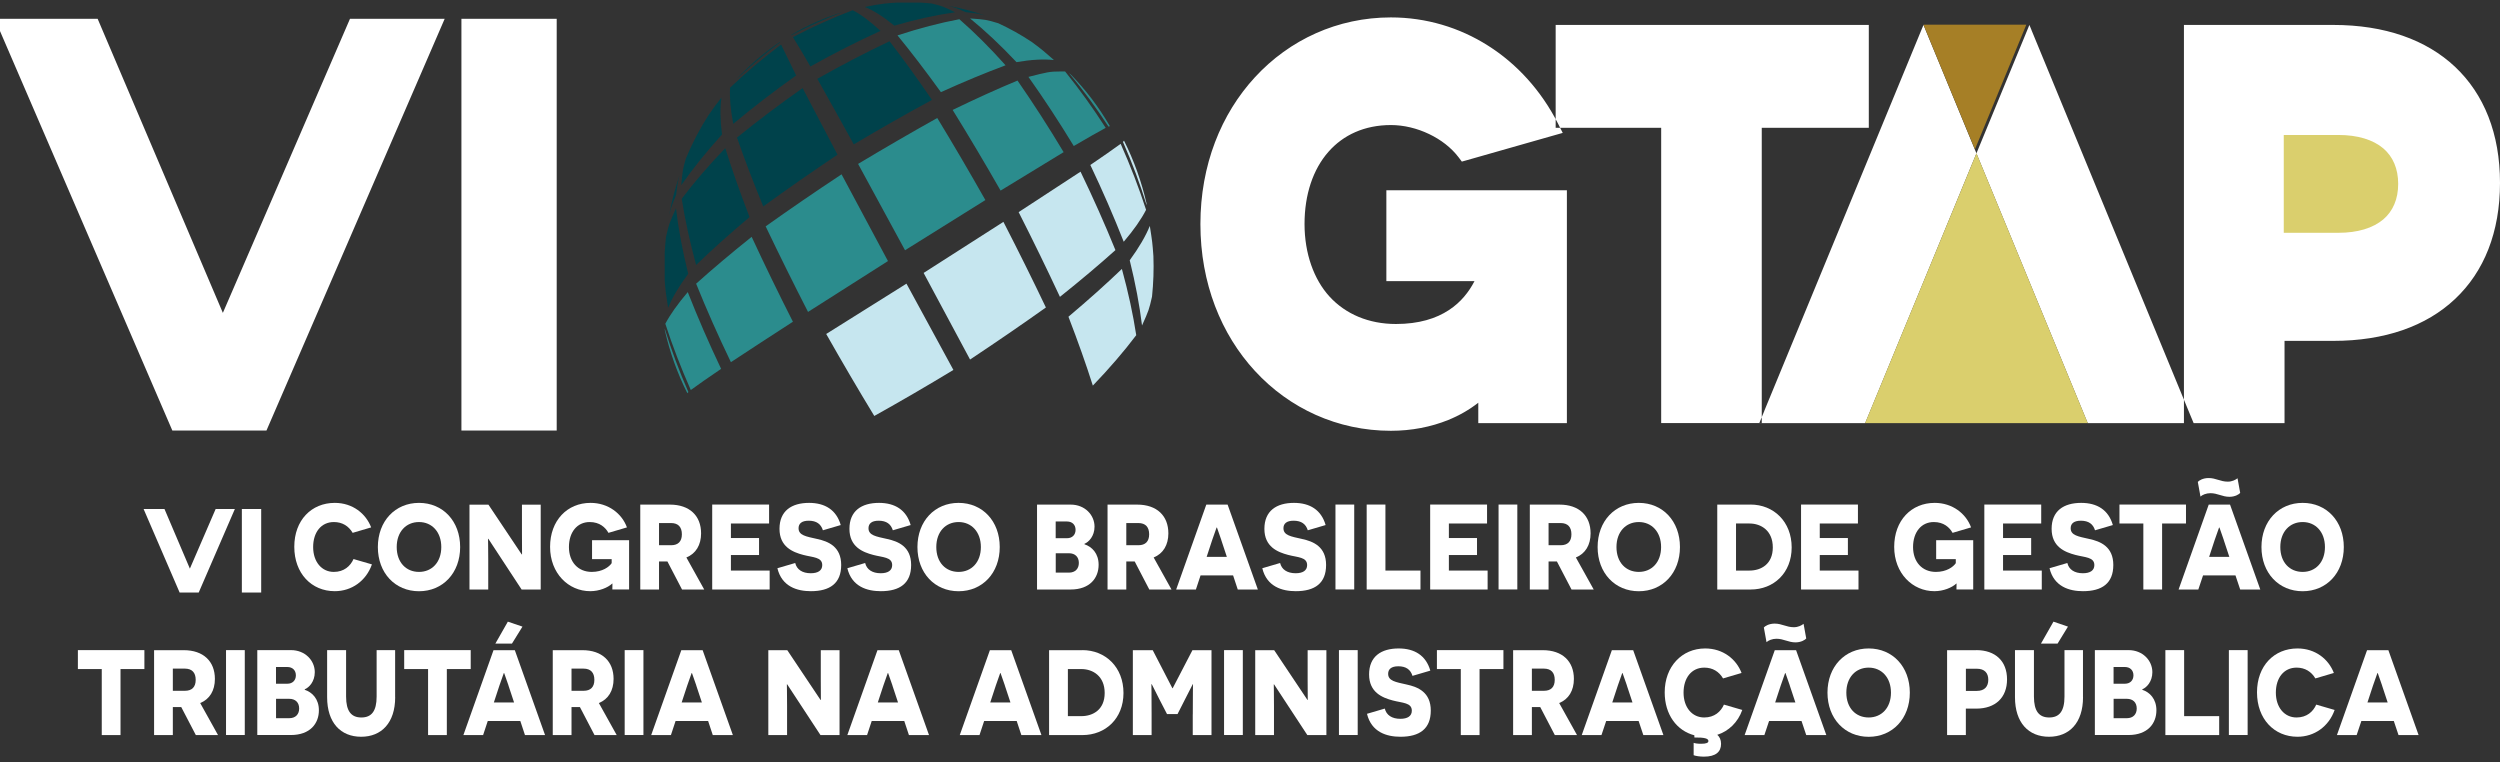 <svg width="351" height="107" viewBox="0 0 351 107" fill="none" xmlns="http://www.w3.org/2000/svg">
<rect x="0" y="0" width="351" height="107" fill="#333333" stroke="none"/>
<g clip-path="url(#clip0_544_2925)">
<path fill-rule="evenodd" clip-rule="evenodd" d="M93.354 46.391C93.354 46.391 93.354 46.391 93.354 46.407C93.354 46.407 93.354 46.415 93.354 46.422C94.037 49.426 95.081 52.375 96.505 55.206C96.519 55.17 96.567 55.115 96.649 55.042C95.349 52.08 94.241 49.111 93.325 46.133C93.325 46.274 93.325 46.282 93.347 46.399L93.354 46.391ZM93.412 45.453C94.097 44.154 95.148 42.673 96.563 41.01C97.963 44.577 99.524 48.169 101.246 51.788C99.467 52.993 98.047 53.983 96.987 54.76C95.611 51.663 94.419 48.563 93.412 45.46V45.453ZM97.735 39.829C99.208 43.479 100.836 47.153 102.62 50.85C105.268 49.103 108.17 47.21 111.325 45.171C109.282 41.145 107.352 37.172 105.534 33.251C102.661 35.55 100.061 37.743 97.735 39.829ZM107.498 31.78C110.937 29.334 114.489 26.899 118.153 24.474C120.268 28.438 122.441 32.497 124.671 36.653C120.834 39.083 117.093 41.463 113.448 43.794C111.366 39.727 109.383 35.722 107.498 31.78ZM120.477 23.012C122.625 26.949 124.822 30.99 127.067 35.136C130.908 32.721 134.669 30.372 138.347 28.088C136.098 24.115 133.846 20.274 131.592 16.567C127.952 18.6 124.246 20.749 120.477 23.012ZM133.757 15.432C137.004 13.858 140.038 12.484 142.858 11.31C145.069 14.496 147.228 17.847 149.333 21.361C146.628 22.999 143.678 24.798 140.484 26.759C138.244 22.842 136 19.067 133.75 15.432H133.757ZM155.628 17.779C155.772 17.716 155.772 17.716 155.837 17.724C154.254 14.995 152.391 12.554 150.312 10.434C150.312 10.434 150.312 10.434 150.304 10.434C150.218 10.348 150.204 10.348 150.103 10.27C152.045 12.601 153.89 15.107 155.635 17.787L155.628 17.779ZM144.391 10.794C146.573 13.871 148.695 17.106 150.758 20.501C152.599 19.422 154.093 18.572 155.24 17.951C153.441 15.151 151.542 12.512 149.542 10.036C149.268 10.036 149.031 10.036 148.815 10.036C147.391 10.036 147.045 10.121 144.398 10.794H144.391ZM126.002 4.959C127.93 7.316 129.964 9.976 132.103 12.937C135.34 11.472 138.367 10.215 141.182 9.167C138.985 6.706 136.822 4.55 134.693 2.699C131.973 3.21 129.079 3.966 126.009 4.967L126.002 4.959ZM142.714 8.721C140.503 6.37 138.331 4.326 136.196 2.589C138.391 2.746 138.463 2.753 140.153 3.262C141.758 3.997 143.311 4.865 144.808 5.859C146.247 6.915 146.34 7.001 147.973 8.432C146.544 8.27 144.791 8.367 142.714 8.721Z" fill="#2B8C8D"/>
<path fill-rule="evenodd" clip-rule="evenodd" d="M116.002 46.896C118.251 50.864 120.501 54.699 122.75 58.401C126.405 56.363 130.108 54.209 133.858 51.941C131.71 48.009 129.513 43.97 127.268 39.825C123.427 42.244 119.671 44.599 116.002 46.888V46.896ZM150.01 44.471C151.348 47.939 152.489 51.161 153.434 54.139C155.746 51.735 157.777 49.375 159.528 47.06C159.082 44.135 158.41 41.035 157.513 37.76C155.288 39.893 152.789 42.127 150.017 44.463L150.01 44.471ZM158.614 36.54C159.919 34.751 160.859 33.145 161.434 31.721C161.787 33.966 161.801 34.091 161.938 35.961C162.01 37.861 161.938 39.762 161.744 41.647C161.326 43.485 161.298 43.556 160.341 45.699C159.991 42.836 159.415 39.786 158.614 36.547V36.54ZM129.671 38.323C133.503 35.877 137.24 33.486 140.88 31.15C142.976 35.223 144.964 39.23 146.844 43.172C143.415 45.608 139.866 48.043 136.196 50.478C134.081 46.52 131.909 42.469 129.678 38.323H129.671ZM143.017 29.782C146.168 27.738 149.065 25.845 151.707 24.103C153.492 27.8 155.125 31.471 156.607 35.116C154.281 37.202 151.684 39.389 148.815 41.679C146.993 37.773 145.06 33.807 143.017 29.782ZM153.082 23.164C154.803 26.778 156.367 30.371 157.772 33.943C159.187 32.279 160.233 30.785 160.909 29.461C159.902 26.358 158.712 23.269 157.341 20.192C156.276 20.969 154.856 21.96 153.082 23.164ZM157.664 19.918C157.787 19.801 157.787 19.801 157.808 19.746C159.233 22.578 160.276 25.527 160.967 28.538V28.554C160.988 28.679 160.988 28.694 160.995 28.827C160.075 25.85 158.964 22.883 157.664 19.926V19.918Z" fill="#C6E6EF"/>
<path fill-rule="evenodd" clip-rule="evenodd" d="M103.469 19.309C104.505 22.291 105.735 25.517 107.16 28.984C110.508 26.554 113.983 24.132 117.585 21.718C115.805 18.323 114.172 15.207 112.685 12.371C109.472 14.623 106.402 16.939 103.476 19.316L103.469 19.309ZM93.786 43.939C93.786 43.939 93.786 43.939 93.786 43.932C93.786 43.932 93.786 43.924 93.786 43.916C93.786 43.916 93.786 43.932 93.786 43.939ZM95.714 27.905C97.474 25.574 99.512 23.206 101.829 20.803C102.764 23.796 103.901 27.021 105.239 30.478C102.467 32.809 99.966 35.051 97.735 37.205C96.838 33.899 96.165 30.799 95.714 27.905ZM135.585 1.71C137.06 1.866 137.182 1.882 138.319 2.187C136.628 1.584 134.887 1.131 133.124 0.81C134.182 1.092 134.29 1.139 135.592 1.71H135.585ZM93.325 35.453V39.356C93.44 40.904 93.484 41.163 93.8 43.22C94.38 41.791 95.323 40.198 96.627 38.441C95.822 35.203 95.249 32.139 94.908 29.25C93.951 31.393 93.915 31.456 93.498 33.317C93.426 34.029 93.361 34.741 93.325 35.453ZM111.059 4.909C111.059 4.909 111.095 4.901 111.117 4.94C113.505 3.694 115.899 2.614 118.297 1.702C115.829 2.453 113.397 3.516 111.059 4.909ZM111.325 5.214C114.126 3.754 116.925 2.494 119.721 1.436C120.844 2.004 122.143 2.972 123.621 4.338C120.359 5.824 117.079 7.49 113.779 9.336C112.762 7.568 111.944 6.194 111.325 5.214ZM93.951 30.181C94.304 28.28 94.793 26.419 95.412 24.596C95.117 25.73 95.102 25.848 94.93 27.357C94.318 28.859 94.26 28.992 93.951 30.181ZM125.93 0.364H129.175C129.714 0.388 130.254 0.435 130.793 0.489C132.304 0.849 132.369 0.88 134.096 1.725C131.414 2.101 128.57 2.726 125.563 3.602C124.014 2.33 122.633 1.457 121.419 0.982C122.88 0.685 122.995 0.669 124.175 0.505C124.757 0.442 125.347 0.396 125.937 0.364H125.93ZM99.512 16.11C98.253 18.057 97.181 20.122 96.289 22.273C95.843 23.845 95.843 23.924 95.649 25.996C97.275 23.665 99.181 21.295 101.368 18.886C101.105 16.8 101.081 15.072 101.297 13.7C100.34 14.928 100.275 15.007 99.512 16.117V16.11ZM103.404 11.104C105.337 9.273 107.383 7.547 109.541 5.926C109.551 5.889 109.551 5.868 109.541 5.863C107.268 7.38 105.225 9.148 103.397 11.104H103.404ZM114.75 11.065C118.141 9.146 121.522 7.388 124.894 5.793C126.784 8.238 128.769 10.984 130.851 14.029C127.235 15.984 123.575 18.065 119.872 20.271C118.026 16.923 116.318 13.854 114.75 11.065ZM102.498 12.316C104.738 10.178 107.126 8.16 109.664 6.262C110.167 7.315 110.872 8.76 111.779 10.595C108.69 12.785 105.745 15.051 102.944 17.392C102.56 15.348 102.414 13.656 102.505 12.316H102.498Z" fill="#00424B"/>
<path fill-rule="evenodd" clip-rule="evenodd" d="M247.711 57.675L269.754 4.229L270.057 3.501H284.927L284.215 5.23L262.172 58.676L261.869 59.404H247.006L247.718 57.675H247.711ZM218.847 59.404H207.552V56.541C206.315 57.511 204.897 58.332 203.336 58.966C200.919 59.943 198.178 60.483 195.278 60.483C187.804 60.483 181.048 57.354 176.199 52.09C171.451 46.944 168.537 39.763 168.537 31.464C168.537 23.165 171.451 15.985 176.199 10.838C181.048 5.574 187.804 2.445 195.278 2.445C200.235 2.445 204.905 3.861 208.912 6.403C212.977 8.969 216.365 12.708 218.71 17.283L219.408 18.66L217.998 19.059L205.941 22.493L205.243 22.688L204.782 22.078C203.753 20.725 202.293 19.606 200.653 18.824C198.962 18.011 197.091 17.557 195.286 17.557C191.581 17.557 188.588 18.949 186.509 21.319C184.35 23.775 183.156 27.311 183.156 31.448C183.156 35.586 184.458 39.216 186.66 41.633C188.933 44.112 192.185 45.489 195.991 45.489C199.228 45.489 201.638 44.714 203.43 43.533C205.106 42.438 206.243 40.975 207.02 39.474H194.645V26.709H219.991V59.404H218.854H218.847ZM218.415 16.712V17.94H233.229V59.396H247.351V17.94H262.38V3.501H218.415V16.712ZM285.229 4.229L284.927 3.501H270.057L270.769 5.23L292.812 58.676L293.114 59.404H307.985L307.266 57.675L285.222 4.229H285.229ZM320.748 47.859V59.404H306.625V3.501H327.597C334.82 3.501 340.64 5.574 344.683 9.375C348.763 13.216 351 18.769 351 25.676C351 32.583 348.77 38.144 344.683 41.984C340.647 45.794 334.82 47.859 327.597 47.859H320.755H320.748Z" fill="white"/>
<path fill-rule="evenodd" clip-rule="evenodd" d="M277.495 21.515L261.861 59.404H293.121L277.495 21.515Z" fill="#DACF6D"/>
<path fill-rule="evenodd" clip-rule="evenodd" d="M320.64 18.958V32.685H328.302C331.028 32.685 333.172 32.02 334.618 30.8C335.964 29.65 336.705 27.96 336.705 25.817C336.705 23.674 335.964 21.992 334.618 20.835C333.172 19.615 331.028 18.95 328.302 18.95H320.64V18.958Z" fill="#DACF6D"/>
<path fill-rule="evenodd" clip-rule="evenodd" d="M277.28 20.967L270.747 5.144L270.057 3.462H271.754H283.783H284.496L283.805 5.144L277.28 20.967Z" fill="#A67F26"/>
<path d="M24.197 60.448L-0.743 2.639H13.709L35.511 53.841H27.005L49.138 2.639H62.434L37.411 60.448H24.197ZM64.783 60.448V2.639H78.161V60.448H64.783Z" fill="white"/>
<path d="M52.218 79.24C51.405 81.555 49.383 83.002 47.002 83.002C43.728 83.002 41.318 80.499 41.318 76.768C41.318 73.037 43.728 70.604 47.002 70.604C49.527 70.604 51.376 72.122 52.11 74.046L49.513 74.812C48.952 73.858 48.059 73.295 46.88 73.295C45.095 73.295 43.966 74.726 43.966 76.807C43.966 78.888 45.175 80.296 46.865 80.296C48.304 80.296 49.196 79.474 49.635 78.489L52.218 79.24Z" fill="white"/>
<path d="M58.828 70.604C62.18 70.604 64.605 73.162 64.605 76.807C64.605 80.452 62.173 83.01 58.828 83.01C55.483 83.01 53.051 80.452 53.051 76.807C53.051 73.162 55.483 70.604 58.828 70.604ZM58.828 80.296C60.648 80.296 61.957 78.935 61.957 76.807C61.957 74.68 60.641 73.295 58.828 73.295C57.015 73.295 55.698 74.656 55.698 76.807C55.698 78.958 57.015 80.296 58.828 80.296Z" fill="white"/>
<path d="M68.57 75.649H68.519C68.519 75.649 68.548 77.128 68.548 78.684V82.775H65.915V70.855H68.577L73.246 77.839H73.296C73.296 77.839 73.282 76.291 73.282 74.992V70.855H75.915V82.775H73.239L68.57 75.657V75.649Z" fill="white"/>
<path d="M85.973 82.767C85.973 82.087 85.987 82.016 85.987 81.93H85.958C85.332 82.509 84.138 83.002 82.872 83.002C79.814 83.002 77.231 80.499 77.231 76.784C77.231 73.068 79.642 70.604 82.915 70.604C85.404 70.604 87.318 72.106 88.023 74.046L85.426 74.812C85.001 74.046 84.188 73.295 82.793 73.295C81.023 73.295 79.879 74.726 79.879 76.807C79.879 78.888 81.145 80.296 83.088 80.296C84.591 80.296 85.534 79.584 85.879 79.067V78.504H83.124V75.845H88.325V82.759H85.973V82.767Z" fill="white"/>
<path d="M93.699 78.833H92.527V82.767H89.894V70.847H94.059C96.814 70.847 98.433 72.411 98.433 74.883C98.433 76.517 97.699 77.73 96.368 78.27L98.872 82.767H95.757L93.707 78.833H93.699ZM94.232 76.549C95.203 76.549 95.735 76.025 95.735 75.016C95.735 74.007 95.232 73.436 94.217 73.436H92.527V76.549H94.232Z" fill="white"/>
<path d="M99.994 70.839H107.98V73.499H102.62V75.54H106.57V77.926H102.62V80.108H108.059V82.768H99.994V70.847V70.839Z" fill="white"/>
<path d="M111.65 79.052C111.866 79.951 112.636 80.483 113.83 80.483C114.83 80.483 115.442 80.108 115.442 79.341C115.442 78.199 114.125 78.27 112.78 77.91C111.29 77.519 109.441 76.768 109.441 74.249C109.441 71.731 111.132 70.604 113.593 70.604C115.83 70.604 117.427 71.59 118.039 73.717L115.535 74.453C115.269 73.585 114.643 73.107 113.542 73.107C112.542 73.107 112.118 73.53 112.118 74.163C112.118 75.165 113.168 75.321 114.701 75.665C116.312 76.009 118.103 76.752 118.103 79.326C118.103 81.899 116.521 83.002 113.844 83.002C111.931 83.002 109.772 82.368 109.146 79.779L111.65 79.044V79.052Z" fill="white"/>
<path d="M121.469 79.052C121.685 79.951 122.455 80.483 123.649 80.483C124.649 80.483 125.261 80.108 125.261 79.341C125.261 78.199 123.944 78.27 122.599 77.91C121.11 77.519 119.261 76.768 119.261 74.249C119.261 71.731 120.951 70.604 123.412 70.604C125.649 70.604 127.247 71.59 127.858 73.717L125.354 74.453C125.088 73.585 124.462 73.107 123.362 73.107C122.362 73.107 121.937 73.53 121.937 74.163C121.937 75.165 122.987 75.321 124.52 75.665C126.131 76.009 127.923 76.752 127.923 79.326C127.923 81.899 126.34 83.002 123.664 83.002C121.75 83.002 119.592 82.368 118.966 79.779L121.469 79.044V79.052Z" fill="white"/>
<path d="M134.586 70.604C137.938 70.604 140.363 73.162 140.363 76.807C140.363 80.452 137.931 83.01 134.586 83.01C131.24 83.01 128.809 80.452 128.809 76.807C128.809 73.162 131.24 70.604 134.586 70.604ZM134.586 80.296C136.406 80.296 137.715 78.935 137.715 76.807C137.715 74.68 136.399 73.295 134.586 73.295C132.773 73.295 131.456 74.656 131.456 76.807C131.456 78.958 132.773 80.296 134.586 80.296Z" fill="white"/>
<path d="M152.254 76.416C153.319 76.76 154.247 77.706 154.247 79.294C154.247 81.132 153.039 82.767 150.312 82.767H145.6V70.847H150.333C152.305 70.847 153.672 72.294 153.672 73.944C153.672 75.274 152.859 76.111 152.262 76.346V76.416H152.254ZM149.823 75.563C150.542 75.563 151.01 75.086 151.01 74.39C151.01 73.694 150.557 73.217 149.801 73.217H148.218V75.563H149.815H149.823ZM150.074 80.397C150.981 80.397 151.47 79.834 151.47 79.036C151.47 78.184 150.938 77.675 150.074 77.675H148.226V80.397H150.074Z" fill="white"/>
<path d="M159.305 78.833H158.132V82.767H155.499V70.847H159.665C162.42 70.847 164.039 72.411 164.039 74.883C164.039 76.517 163.305 77.73 161.974 78.27L164.478 82.767H161.362L159.312 78.833H159.305ZM159.837 76.549C160.808 76.549 161.341 76.025 161.341 75.016C161.341 74.007 160.837 73.436 159.823 73.436H158.132V76.549H159.837Z" fill="white"/>
<path d="M168.558 80.788L167.904 82.767H165.134L169.364 70.847H172.357L176.602 82.767H173.781L173.127 80.788H168.565H168.558ZM171.472 75.814C171.127 74.828 170.875 74.077 170.86 74.061H170.81C170.81 74.061 170.544 74.812 170.199 75.798L169.414 78.184H172.249L171.465 75.814H171.472Z" fill="white"/>
<path d="M179.729 79.052C179.945 79.951 180.715 80.483 181.909 80.483C182.909 80.483 183.521 80.108 183.521 79.341C183.521 78.199 182.204 78.27 180.859 77.91C179.37 77.519 177.521 76.768 177.521 74.249C177.521 71.731 179.211 70.604 181.672 70.604C183.909 70.604 185.506 71.59 186.118 73.717L183.614 74.453C183.348 73.585 182.722 73.107 181.621 73.107C180.621 73.107 180.197 73.53 180.197 74.163C180.197 75.165 181.247 75.321 182.78 75.665C184.391 76.009 186.183 76.752 186.183 79.326C186.183 81.899 184.6 83.002 181.923 83.002C180.01 83.002 177.851 82.368 177.226 79.779L179.729 79.044V79.052Z" fill="white"/>
<path d="M187.5 70.839H190.133V82.76H187.5V70.839Z" fill="white"/>
<path d="M191.881 70.839H194.514V80.108H199.435V82.768H191.881V70.847V70.839Z" fill="white"/>
<path d="M200.796 70.839H208.782V73.499H203.422V75.54H207.372V77.926H203.422V80.108H208.861V82.768H200.796V70.847V70.839Z" fill="white"/>
<path d="M210.398 70.839H213.032V82.76H210.398V70.839Z" fill="white"/>
<path d="M218.592 78.833H217.419V82.767H214.786V70.847H218.952C221.707 70.847 223.319 72.411 223.319 74.883C223.319 76.517 222.585 77.73 221.254 78.27L223.757 82.767H220.642L218.592 78.833ZM219.124 76.549C220.096 76.549 220.628 76.025 220.628 75.016C220.628 74.007 220.124 73.436 219.11 73.436H217.419V76.549H219.124Z" fill="white"/>
<path d="M230.089 70.604C233.442 70.604 235.866 73.162 235.866 76.807C235.866 80.452 233.434 83.01 230.089 83.01C226.744 83.01 224.305 80.452 224.305 76.807C224.305 73.162 226.736 70.604 230.089 70.604ZM230.089 80.296C231.909 80.296 233.218 78.935 233.218 76.807C233.218 74.68 231.902 73.295 230.089 73.295C228.276 73.295 226.952 74.656 226.952 76.807C226.952 78.958 228.269 80.296 230.089 80.296Z" fill="white"/>
<path d="M245.765 70.839C249.039 70.839 251.55 73.256 251.55 76.854C251.55 80.452 249.024 82.768 245.787 82.768H241.104V70.847H245.773L245.765 70.839ZM245.629 80.108C247.255 80.108 248.902 79.209 248.902 76.854C248.902 74.5 247.255 73.499 245.629 73.499H243.737V80.108H245.629Z" fill="white"/>
<path d="M252.868 70.839H260.854V73.499H255.494V75.54H259.444V77.926H255.494V80.108H260.933V82.768H252.868V70.847V70.839Z" fill="white"/>
<path d="M274.686 82.767C274.686 82.087 274.701 82.016 274.701 81.93H274.672C274.046 82.509 272.852 83.002 271.586 83.002C268.528 83.002 265.945 80.499 265.945 76.784C265.945 73.068 268.355 70.604 271.629 70.604C274.118 70.604 276.032 72.106 276.737 74.046L274.14 74.812C273.715 74.046 272.902 73.295 271.507 73.295C269.737 73.295 268.593 74.726 268.593 76.807C268.593 78.888 269.859 80.296 271.801 80.296C273.305 80.296 274.248 79.584 274.593 79.067V78.504H271.837V75.845H277.039V82.759H274.686V82.767Z" fill="white"/>
<path d="M278.601 70.839H286.586V73.499H281.227V75.54H285.176V77.926H281.227V80.108H286.665V82.768H278.601V70.847V70.839Z" fill="white"/>
<path d="M290.256 79.052C290.471 79.951 291.241 80.483 292.435 80.483C293.435 80.483 294.047 80.108 294.047 79.341C294.047 78.199 292.73 78.27 291.385 77.91C289.896 77.519 288.047 76.768 288.047 74.249C288.047 71.731 289.738 70.604 292.198 70.604C294.435 70.604 296.033 71.59 296.644 73.717L294.141 74.453C293.874 73.585 293.248 73.107 292.148 73.107C291.148 73.107 290.723 73.53 290.723 74.163C290.723 75.165 291.774 75.321 293.306 75.665C294.918 76.009 296.709 76.752 296.709 79.326C296.709 81.899 295.126 83.002 292.45 83.002C290.536 83.002 288.378 82.368 287.752 79.779L290.256 79.044V79.052Z" fill="white"/>
<path d="M303.559 73.499V82.768H300.926V73.499H297.573V70.839H306.912V73.499H303.559Z" fill="white"/>
<path d="M309.307 80.788L308.645 82.767H305.875L310.105 70.847H313.098L317.343 82.767H314.523L313.861 80.788H309.3H309.307ZM308.947 69.72L308.573 67.663C308.717 67.475 309.278 67.116 310.091 67.116C311.112 67.116 311.738 67.624 312.789 67.624C313.386 67.624 313.882 67.366 314.148 67.147L314.523 69.204C314.379 69.392 313.803 69.752 313.019 69.752C311.997 69.752 311.357 69.243 310.343 69.243C309.746 69.243 309.199 69.478 308.947 69.72ZM312.22 75.814C311.875 74.828 311.623 74.077 311.609 74.061H311.559C311.559 74.061 311.292 74.812 310.947 75.798L310.163 78.183H312.997L312.213 75.814H312.22Z" fill="white"/>
<path d="M323.293 70.604C326.646 70.604 329.07 73.162 329.07 76.807C329.07 80.452 326.638 83.01 323.293 83.01C319.948 83.01 317.509 80.452 317.509 76.807C317.509 73.162 319.94 70.604 323.293 70.604ZM323.293 80.296C325.113 80.296 326.423 78.935 326.423 76.807C326.423 74.68 325.106 73.295 323.293 73.295C321.48 73.295 320.156 74.656 320.156 76.807C320.156 78.958 321.473 80.296 323.293 80.296Z" fill="white"/>
<path d="M16.92 93.936V103.205H14.287V93.936H10.935V91.277H20.273V93.936H16.92Z" fill="white"/>
<path d="M25.439 99.271H24.266V103.206H21.633V91.285H25.798C28.554 91.285 30.172 92.85 30.172 95.321C30.172 96.956 29.439 98.168 28.108 98.708L30.611 103.206H27.496L25.446 99.271H25.439ZM25.971 96.987C26.942 96.987 27.475 96.463 27.475 95.454C27.475 94.445 26.971 93.874 25.957 93.874H24.266V96.987H25.971Z" fill="white"/>
<path d="M31.734 91.277H34.367V103.197H31.734V91.277Z" fill="white"/>
<path d="M42.779 96.846C43.844 97.19 44.772 98.137 44.772 99.725C44.772 101.563 43.563 103.197 40.836 103.197H36.124V91.277H40.858C42.829 91.277 44.196 92.724 44.196 94.374C44.196 95.704 43.383 96.541 42.786 96.776V96.846H42.779ZM40.354 95.994C41.074 95.994 41.541 95.516 41.541 94.82C41.541 94.124 41.088 93.647 40.333 93.647H38.75V95.994H40.347H40.354ZM40.606 100.835C41.513 100.835 42.002 100.272 42.002 99.474C42.002 98.622 41.469 98.113 40.606 98.113H38.757V100.835H40.606Z" fill="white"/>
<path d="M55.483 97.886C55.483 101.477 53.569 103.44 50.706 103.44C47.842 103.44 45.929 101.484 45.929 97.886V91.277H48.591V97.8C48.591 99.842 49.31 100.734 50.734 100.734C52.159 100.734 52.878 99.85 52.878 97.8V91.277H55.476V97.886H55.483Z" fill="white"/>
<path d="M62.735 93.936V103.205H60.102V93.936H56.749V91.277H66.087V93.936H62.735Z" fill="white"/>
<path d="M68.483 101.227L67.828 103.206H65.059L69.289 91.285H72.282L76.526 103.206H73.706L73.052 101.227H68.49H68.483ZM71.397 96.252C71.052 95.266 70.8 94.516 70.785 94.5H70.735C70.735 94.5 70.469 95.251 70.123 96.236L69.339 98.622H72.174L71.39 96.252H71.397ZM69.548 90.362L71.303 87.28L73.354 87.977L71.879 90.362H69.548Z" fill="white"/>
<path d="M81.413 99.271H80.241V103.206H77.607V91.285H81.773C84.528 91.285 86.147 92.85 86.147 95.321C86.147 96.956 85.413 98.168 84.082 98.708L86.586 103.206H83.471L81.42 99.271H81.413ZM81.946 96.987C82.917 96.987 83.449 96.463 83.449 95.454C83.449 94.445 82.946 93.874 81.931 93.874H80.241V96.987H81.946Z" fill="white"/>
<path d="M87.705 91.277H90.338V103.197H87.705V91.277Z" fill="white"/>
<path d="M94.851 101.227L94.197 103.206H91.427L95.657 91.285H98.65L102.895 103.206H100.074L99.42 101.227H94.859H94.851ZM97.765 96.252C97.42 95.267 97.168 94.516 97.153 94.5H97.103C97.103 94.5 96.837 95.251 96.492 96.237L95.707 98.622H98.542L97.758 96.252H97.765Z" fill="white"/>
<path d="M110.527 96.08H110.476C110.476 96.08 110.505 97.558 110.505 99.115V103.206H107.872V91.285H110.534L115.203 98.27H115.253C115.253 98.27 115.239 96.721 115.239 95.423V91.285H117.872V103.206H115.196L110.527 96.088V96.08Z" fill="white"/>
<path d="M122.39 101.227L121.736 103.206H118.966L123.196 91.285H126.189L130.434 103.206H127.613L126.959 101.227H122.398H122.39ZM125.304 96.252C124.959 95.267 124.707 94.516 124.693 94.5H124.642C124.642 94.5 124.376 95.251 124.031 96.237L123.246 98.622H126.081L125.297 96.252H125.304Z" fill="white"/>
<path d="M138.175 101.227L137.521 103.206H134.751L138.981 91.285H141.974L146.219 103.206H143.399L142.744 101.227H138.183H138.175ZM141.089 96.252C140.744 95.267 140.492 94.516 140.478 94.5H140.427C140.427 94.5 140.161 95.251 139.816 96.237L139.032 98.622H141.866L141.082 96.252H141.089Z" fill="white"/>
<path d="M151.96 91.277C155.234 91.277 157.737 93.694 157.737 97.292C157.737 100.89 155.212 103.205 151.975 103.205H147.291V91.285H151.96V91.277ZM151.823 100.546C153.449 100.546 155.097 99.646 155.097 97.292C155.097 94.938 153.449 93.936 151.823 93.936H149.931V100.546H151.823Z" fill="white"/>
<path d="M167.469 100.288C167.469 97.465 167.498 96.064 167.498 96.049H167.469C167.469 96.049 166.922 97.136 166.39 98.161L165.325 100.257H163.85L162.786 98.2C162.239 97.144 161.721 96.072 161.706 96.057H161.656C161.656 96.057 161.685 97.472 161.685 100.296V103.206H159.052V91.285H161.843L164.599 96.62H164.649L167.419 91.285H170.095V103.206H167.462V100.296L167.469 100.288Z" fill="white"/>
<path d="M171.858 91.277H174.492V103.197H171.858V91.277Z" fill="white"/>
<path d="M178.888 96.08H178.838C178.838 96.08 178.867 97.558 178.867 99.115V103.206H176.233V91.285H178.895L183.564 98.27H183.608C183.608 98.27 183.593 96.721 183.593 95.423V91.285H186.226V103.206H183.55L178.881 96.088L178.888 96.08Z" fill="white"/>
<path d="M187.988 91.277H190.621V103.197H187.988V91.277Z" fill="white"/>
<path d="M194.428 99.49C194.644 100.39 195.414 100.922 196.608 100.922C197.608 100.922 198.22 100.546 198.22 99.78C198.22 98.638 196.903 98.708 195.558 98.349C194.069 97.957 192.22 97.207 192.22 94.688C192.22 92.169 193.91 91.043 196.371 91.043C198.608 91.043 200.206 92.028 200.817 94.156L198.313 94.891C198.047 94.023 197.421 93.546 196.321 93.546C195.321 93.546 194.896 93.968 194.896 94.602C194.896 95.603 195.946 95.76 197.479 96.104C199.09 96.448 200.882 97.191 200.882 99.764C200.882 102.338 199.299 103.44 196.623 103.44C194.709 103.44 192.551 102.807 191.925 100.218L194.428 99.483V99.49Z" fill="white"/>
<path d="M207.729 93.936V103.205H205.096V93.936H201.743V91.277H211.081V93.936H207.729Z" fill="white"/>
<path d="M216.248 99.271H215.076V103.206H212.442V91.285H216.608C219.363 91.285 220.975 92.85 220.975 95.321C220.975 96.956 220.241 98.168 218.91 98.708L221.414 103.206H218.299L216.248 99.271ZM216.781 96.987C217.752 96.987 218.284 96.463 218.284 95.454C218.284 94.445 217.781 93.874 216.766 93.874H215.076V96.987H216.781Z" fill="white"/>
<path d="M225.508 101.227L224.846 103.206H222.076L226.306 91.285H229.299L233.544 103.206H230.724L230.062 101.227H225.501H225.508ZM228.422 96.252C228.076 95.267 227.824 94.516 227.81 94.5H227.76C227.76 94.5 227.494 95.251 227.148 96.237L226.364 98.622H229.199L228.414 96.252H228.422Z" fill="white"/>
<path d="M244.616 99.678C244.004 101.415 242.702 102.658 241.105 103.167C241.436 103.456 241.637 103.863 241.637 104.442C241.637 105.552 240.904 106.233 239.227 106.233C238.681 106.233 238.069 106.147 237.788 106.03V104.293C237.961 104.363 238.321 104.426 238.824 104.426C239.573 104.426 239.86 104.293 239.86 104.035C239.86 103.691 239.328 103.527 237.889 103.542V103.237C235.414 102.588 233.724 100.327 233.724 97.207C233.724 93.577 236.134 91.043 239.407 91.043C241.932 91.043 243.781 92.56 244.515 94.484L241.918 95.251C241.357 94.297 240.458 93.734 239.285 93.734C237.501 93.734 236.371 95.165 236.371 97.246C236.371 99.326 237.58 100.734 239.27 100.734C240.709 100.734 241.609 99.913 242.04 98.927L244.623 99.678H244.616Z" fill="white"/>
<path d="M248.379 101.226L247.717 103.205H244.947L249.178 91.285H252.17L256.415 103.205H253.595L252.933 101.226H248.372H248.379ZM248.019 90.159L247.645 88.102C247.789 87.914 248.35 87.554 249.163 87.554C250.185 87.554 250.811 88.062 251.861 88.062C252.458 88.062 252.955 87.804 253.221 87.585L253.595 89.642C253.451 89.83 252.875 90.19 252.091 90.19C251.07 90.19 250.429 89.681 249.415 89.681C248.818 89.681 248.271 89.916 248.019 90.159ZM251.293 96.252C250.947 95.266 250.696 94.515 250.681 94.5H250.631C250.631 94.5 250.365 95.251 250.019 96.236L249.235 98.622H252.07L251.285 96.252H251.293Z" fill="white"/>
<path d="M262.362 91.043C265.715 91.043 268.139 93.601 268.139 97.246C268.139 100.891 265.708 103.448 262.362 103.448C259.017 103.448 256.578 100.891 256.578 97.246C256.578 93.601 259.01 91.043 262.362 91.043ZM262.362 100.734C264.183 100.734 265.492 99.373 265.492 97.246C265.492 95.118 264.175 93.734 262.362 93.734C260.549 93.734 259.226 95.095 259.226 97.246C259.226 99.397 260.542 100.734 262.362 100.734Z" fill="white"/>
<path d="M277.466 91.277C280.164 91.277 281.789 92.826 281.789 95.383C281.789 97.941 280.164 99.49 277.466 99.49H276.005V103.205H273.372V91.285H277.458L277.466 91.277ZM277.545 97.003C278.66 97.003 279.156 96.369 279.156 95.438C279.156 94.507 278.653 93.889 277.545 93.889H276.012V97.003H277.545Z" fill="white"/>
<path d="M292.457 97.887C292.457 101.477 290.544 103.44 287.68 103.44C284.817 103.44 282.903 101.485 282.903 97.887V91.277H285.565V97.801C285.565 99.842 286.285 100.734 287.709 100.734C289.134 100.734 289.853 99.85 289.853 97.801V91.277H292.45V97.887H292.457ZM286.551 90.362L288.306 87.28L290.342 87.977L288.882 90.362H286.551Z" fill="white"/>
<path d="M300.774 96.846C301.839 97.19 302.76 98.137 302.76 99.725C302.76 101.563 301.551 103.197 298.831 103.197H294.119V91.277H298.853C300.824 91.277 302.191 92.724 302.191 94.374C302.191 95.704 301.378 96.541 300.781 96.776V96.846H300.774ZM298.349 95.994C299.069 95.994 299.536 95.516 299.536 94.82C299.536 94.124 299.083 93.647 298.328 93.647H296.745V95.994H298.342H298.349ZM298.601 100.835C299.508 100.835 299.997 100.272 299.997 99.474C299.997 98.622 299.465 98.113 298.601 98.113H296.752V100.835H298.601Z" fill="white"/>
<path d="M304.019 91.277H306.652V100.546H311.573V103.205H304.019V91.285V91.277Z" fill="white"/>
<path d="M312.934 91.277H315.567V103.197H312.934V91.277Z" fill="white"/>
<path d="M327.782 99.678C326.969 101.993 324.948 103.44 322.566 103.44C319.293 103.44 316.883 100.938 316.883 97.207C316.883 93.475 319.293 91.043 322.566 91.043C325.092 91.043 326.941 92.56 327.674 94.484L325.077 95.251C324.516 94.297 323.617 93.734 322.444 93.734C320.66 93.734 319.53 95.165 319.53 97.246C319.53 99.326 320.739 100.734 322.43 100.734C323.869 100.734 324.768 99.913 325.199 98.927L327.782 99.678Z" fill="white"/>
<path d="M331.536 101.227L330.874 103.206H328.104L332.335 91.285H335.328L339.572 103.206H336.752L336.09 101.227H331.529H331.536ZM334.45 96.252C334.105 95.267 333.853 94.516 333.838 94.5H333.788C333.788 94.5 333.522 95.251 333.176 96.237L332.392 98.622H335.227L334.443 96.252H334.45Z" fill="white"/>
<path d="M25.219 83.189L20.159 71.46H23.091L27.515 81.849H25.789L30.279 71.46H32.977L27.9 83.189H25.219ZM33.956 83.189V71.46H36.671V83.189H33.956Z" fill="white"/>
</g>
<defs>
<clipPath id="clip0_544_2925">
<rect width="351" height="105.868" fill="white" transform="translate(0 0.365)"/>
</clipPath>
</defs>
</svg>
